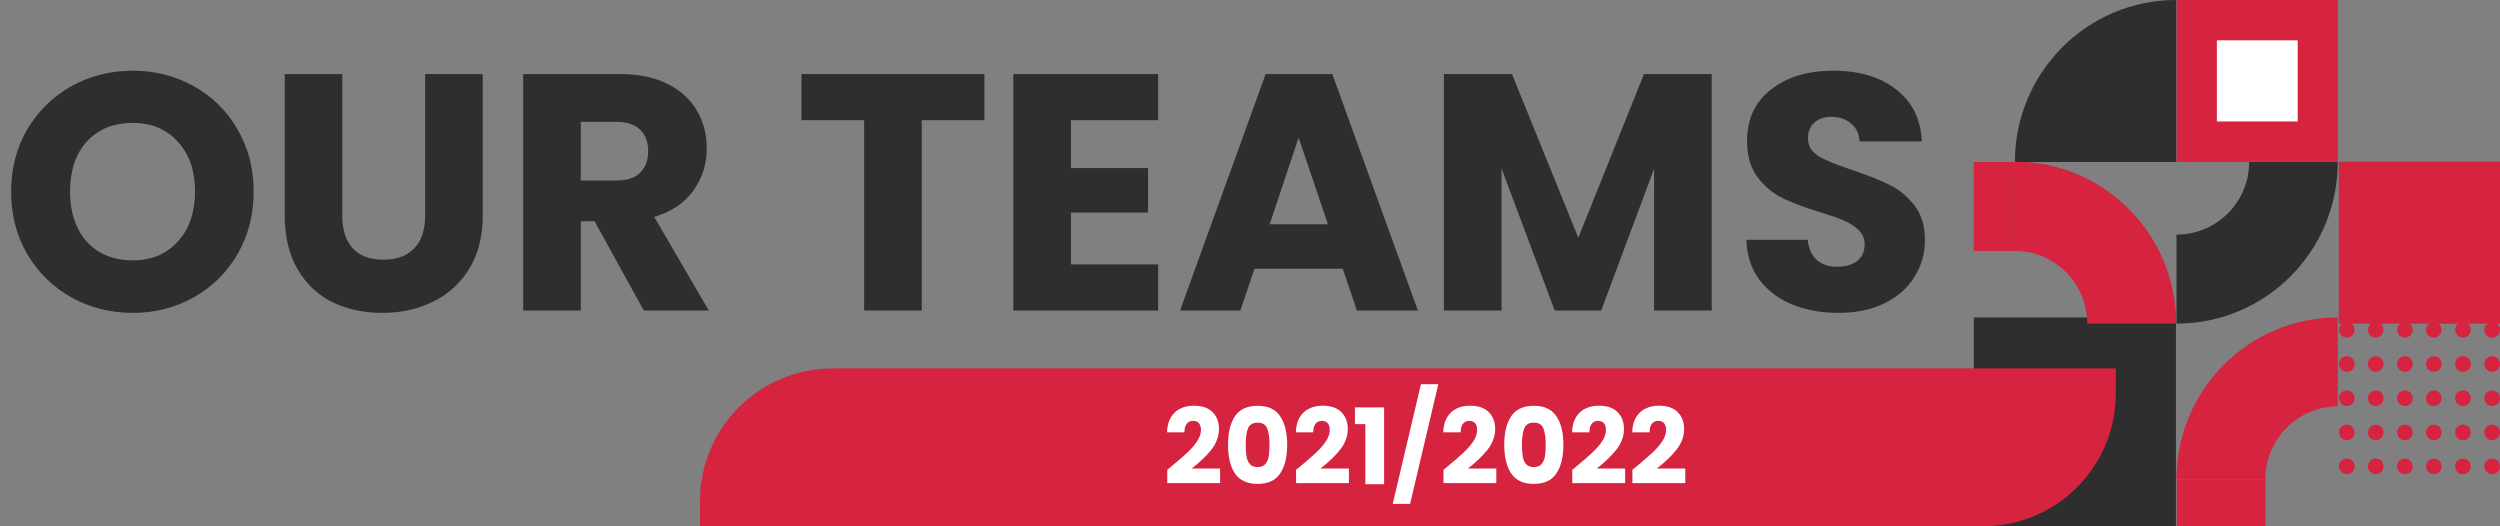 <svg width="475" height="100" viewBox="0 0 475 100" fill="none" xmlns="http://www.w3.org/2000/svg">
<rect x="0" y="0" width="475" height="100" fill="#808080" stroke="none"/>
<path d="M25.216 59.448C20.992 59.448 17.109 58.467 13.568 56.504C10.069 54.541 7.275 51.811 5.184 48.312C3.136 44.771 2.112 40.803 2.112 36.408C2.112 32.013 3.136 28.067 5.184 24.568C7.275 21.069 10.069 18.339 13.568 16.376C17.109 14.413 20.992 13.432 25.216 13.432C29.44 13.432 33.301 14.413 36.8 16.376C40.341 18.339 43.115 21.069 45.12 24.568C47.168 28.067 48.192 32.013 48.192 36.408C48.192 40.803 47.168 44.771 45.12 48.312C43.072 51.811 40.299 54.541 36.8 56.504C33.301 58.467 29.44 59.448 25.216 59.448ZM25.216 49.464C28.8 49.464 31.659 48.269 33.792 45.88C35.968 43.491 37.056 40.333 37.056 36.408C37.056 32.44 35.968 29.283 33.792 26.936C31.659 24.547 28.8 23.352 25.216 23.352C21.589 23.352 18.688 24.525 16.512 26.872C14.379 29.219 13.312 32.397 13.312 36.408C13.312 40.376 14.379 43.555 16.512 45.944C18.688 48.291 21.589 49.464 25.216 49.464ZM65.032 14.072V40.952C65.032 43.64 65.694 45.709 67.016 47.16C68.339 48.611 70.281 49.336 72.841 49.336C75.4 49.336 77.363 48.611 78.728 47.16C80.094 45.709 80.776 43.64 80.776 40.952V14.072H91.721V40.888C91.721 44.899 90.867 48.291 89.16 51.064C87.454 53.837 85.15 55.928 82.249 57.336C79.39 58.744 76.19 59.448 72.648 59.448C69.107 59.448 65.928 58.765 63.112 57.4C60.339 55.992 58.142 53.901 56.52 51.128C54.899 48.312 54.089 44.899 54.089 40.888V14.072H65.032ZM122.318 59L112.974 42.04H110.35V59H99.406V14.072H117.774C121.315 14.072 124.323 14.691 126.798 15.928C129.315 17.165 131.192 18.872 132.43 21.048C133.667 23.181 134.286 25.571 134.286 28.216C134.286 31.203 133.432 33.869 131.726 36.216C130.062 38.563 127.587 40.227 124.302 41.208L134.67 59H122.318ZM110.35 34.296H117.134C119.139 34.296 120.632 33.805 121.614 32.824C122.638 31.843 123.15 30.456 123.15 28.664C123.15 26.957 122.638 25.613 121.614 24.632C120.632 23.651 119.139 23.16 117.134 23.16H110.35V34.296ZM187.038 14.072V22.84H175.134V59H164.19V22.84H152.286V14.072H187.038ZM203.475 22.84V31.928H218.131V40.376H203.475V50.232H220.051V59H192.531V14.072H220.051V22.84H203.475ZM255.124 51.064H238.356L235.668 59H224.212L240.468 14.072H253.14L269.396 59H257.812L255.124 51.064ZM252.308 42.616L246.74 26.168L241.236 42.616H252.308ZM325.223 14.072V59H314.279V32.056L304.231 59H295.399L285.287 31.992V59H274.343V14.072H287.271L299.879 45.176L312.359 14.072H325.223ZM349.349 59.448C346.064 59.448 343.12 58.915 340.517 57.848C337.914 56.781 335.824 55.203 334.245 53.112C332.709 51.021 331.898 48.504 331.813 45.56H343.461C343.632 47.224 344.208 48.504 345.189 49.4C346.17 50.253 347.45 50.68 349.029 50.68C350.65 50.68 351.93 50.317 352.869 49.592C353.808 48.824 354.277 47.779 354.277 46.456C354.277 45.347 353.893 44.429 353.125 43.704C352.4 42.979 351.482 42.381 350.373 41.912C349.306 41.443 347.77 40.909 345.765 40.312C342.864 39.416 340.496 38.52 338.661 37.624C336.826 36.728 335.248 35.405 333.925 33.656C332.602 31.907 331.941 29.624 331.941 26.808C331.941 22.627 333.456 19.363 336.485 17.016C339.514 14.627 343.461 13.432 348.325 13.432C353.274 13.432 357.264 14.627 360.293 17.016C363.322 19.363 364.944 22.648 365.157 26.872H353.317C353.232 25.421 352.698 24.291 351.717 23.48C350.736 22.627 349.477 22.2 347.941 22.2C346.618 22.2 345.552 22.563 344.741 23.288C343.93 23.971 343.525 24.973 343.525 26.296C343.525 27.747 344.208 28.877 345.573 29.688C346.938 30.499 349.072 31.373 351.973 32.312C354.874 33.293 357.221 34.232 359.013 35.128C360.848 36.024 362.426 37.325 363.749 39.032C365.072 40.739 365.733 42.936 365.733 45.624C365.733 48.184 365.072 50.509 363.749 52.6C362.469 54.691 360.592 56.355 358.117 57.592C355.642 58.829 352.72 59.448 349.349 59.448Z" fill="#2E2E2E"/>
<g clip-path="url(#clip0_201_490)">
<path d="M444.375 30.727L444.375 61.501L475.016 61.501L475.016 30.727L444.375 30.727Z" fill="#D62340"/>
<path d="M444.174 77.214L444.174 60.31C427.281 60.31 413.533 74.056 413.533 91.084L430.425 91.084C430.425 83.406 436.591 77.214 444.174 77.214Z" fill="#D62340"/>
<path d="M375.015 60.322L375.015 100.013L413.425 100.013L413.425 60.322L375.015 60.322Z" fill="#2E2E2E"/>
<path d="M396.578 61.486L413.471 61.486C413.471 44.52 399.784 30.712 382.83 30.712L382.83 47.678C390.413 47.678 396.578 53.87 396.578 61.486Z" fill="#D62340"/>
<path d="M413.563 -0.016L413.563 30.758L444.205 30.758L444.205 -0.016L413.563 -0.016Z" fill="#D62340"/>
<path d="M421.208 7.662L421.208 23.08L436.56 23.08L436.56 7.662L421.208 7.662Z" fill="white"/>
<path d="M413.533 44.582L413.533 61.486C430.487 61.486 444.174 47.74 444.174 30.774L427.343 30.774C427.343 38.39 421.178 44.582 413.533 44.582Z" fill="#2E2E2E"/>
<path d="M445.9 61.176C446.763 61.176 447.38 61.858 447.38 62.663C447.38 63.468 446.702 64.149 445.9 64.149C445.037 64.149 444.421 63.468 444.421 62.663C444.421 61.858 445.037 61.176 445.9 61.176Z" fill="#D62340"/>
<path d="M445.9 67.678C446.763 67.678 447.38 68.359 447.38 69.164C447.38 70.031 446.702 70.65 445.9 70.65C445.037 70.65 444.421 69.969 444.421 69.164C444.359 68.359 445.037 67.678 445.9 67.678Z" fill="#D62340"/>
<path d="M445.9 74.18C446.763 74.18 447.38 74.861 447.38 75.666C447.38 76.533 446.702 77.152 445.9 77.152C445.037 77.152 444.421 76.471 444.421 75.666C444.359 74.861 445.037 74.18 445.9 74.18Z" fill="#D62340"/>
<path d="M445.9 80.681C446.763 80.681 447.38 81.362 447.38 82.167C447.38 83.034 446.702 83.653 445.9 83.653C445.037 83.653 444.421 82.972 444.421 82.167C444.359 81.362 445.037 80.681 445.9 80.681Z" fill="#D62340"/>
<path d="M445.9 87.121C446.763 87.121 447.38 87.802 447.38 88.607C447.38 89.474 446.702 90.093 445.9 90.093C445.037 90.093 444.421 89.412 444.421 88.607C444.359 87.802 445.037 87.121 445.9 87.121Z" fill="#D62340"/>
<path d="M451.387 61.176C452.25 61.176 452.867 61.858 452.867 62.663C452.867 63.468 452.189 64.149 451.387 64.149C450.524 64.149 449.907 63.468 449.907 62.663C449.907 61.858 450.586 61.176 451.387 61.176Z" fill="#D62340"/>
<path d="M451.387 67.678C452.25 67.678 452.867 68.359 452.867 69.164C452.867 70.031 452.189 70.65 451.387 70.65C450.524 70.65 449.907 69.969 449.907 69.164C449.907 68.359 450.586 67.678 451.387 67.678Z" fill="#D62340"/>
<path d="M451.387 74.18C452.25 74.18 452.867 74.861 452.867 75.666C452.867 76.533 452.189 77.152 451.387 77.152C450.524 77.152 449.907 76.471 449.907 75.666C449.907 74.861 450.586 74.18 451.387 74.18Z" fill="#D62340"/>
<path d="M451.387 80.681C452.25 80.681 452.867 81.362 452.867 82.167C452.867 83.034 452.189 83.653 451.387 83.653C450.524 83.653 449.907 82.972 449.907 82.167C449.907 81.362 450.586 80.681 451.387 80.681Z" fill="#D62340"/>
<path d="M451.387 87.121C452.25 87.121 452.867 87.802 452.867 88.607C452.867 89.474 452.189 90.093 451.387 90.093C450.524 90.093 449.907 89.412 449.907 88.607C449.907 87.802 450.586 87.121 451.387 87.121Z" fill="#D62340"/>
<path d="M456.936 61.176C457.799 61.176 458.416 61.858 458.416 62.663C458.416 63.468 457.737 64.149 456.936 64.149C456.073 64.149 455.456 63.468 455.456 62.663C455.456 61.858 456.073 61.176 456.936 61.176Z" fill="#D62340"/>
<path d="M456.936 67.678C457.799 67.678 458.416 68.359 458.416 69.164C458.416 70.031 457.737 70.65 456.936 70.65C456.073 70.65 455.456 69.969 455.456 69.164C455.395 68.359 456.073 67.678 456.936 67.678Z" fill="#D62340"/>
<path d="M456.936 74.18C457.799 74.18 458.416 74.861 458.416 75.666C458.416 76.533 457.737 77.152 456.936 77.152C456.073 77.152 455.456 76.471 455.456 75.666C455.395 74.861 456.073 74.18 456.936 74.18Z" fill="#D62340"/>
<path d="M456.936 80.681C457.799 80.681 458.416 81.362 458.416 82.167C458.416 83.034 457.737 83.653 456.936 83.653C456.073 83.653 455.456 82.972 455.456 82.167C455.395 81.362 456.073 80.681 456.936 80.681Z" fill="#D62340"/>
<path d="M456.936 87.121C457.799 87.121 458.416 87.802 458.416 88.607C458.416 89.474 457.737 90.093 456.936 90.093C456.073 90.093 455.456 89.412 455.456 88.607C455.395 87.802 456.073 87.121 456.936 87.121Z" fill="#D62340"/>
<path d="M462.423 61.176C463.286 61.176 463.902 61.858 463.902 62.663C463.902 63.468 463.224 64.149 462.423 64.149C461.56 64.149 460.943 63.468 460.943 62.663C460.943 61.858 461.621 61.176 462.423 61.176Z" fill="#D62340"/>
<path d="M462.423 67.678C463.286 67.678 463.902 68.359 463.902 69.164C463.902 70.031 463.224 70.65 462.423 70.65C461.56 70.65 460.943 69.969 460.943 69.164C460.943 68.359 461.621 67.678 462.423 67.678Z" fill="#D62340"/>
<path d="M462.423 74.18C463.286 74.18 463.902 74.861 463.902 75.666C463.902 76.533 463.224 77.152 462.423 77.152C461.56 77.152 460.943 76.471 460.943 75.666C460.943 74.861 461.621 74.18 462.423 74.18Z" fill="#D62340"/>
<path d="M462.423 80.681C463.286 80.681 463.902 81.362 463.902 82.167C463.902 83.034 463.224 83.653 462.423 83.653C461.56 83.653 460.943 82.972 460.943 82.167C460.943 81.362 461.621 80.681 462.423 80.681Z" fill="#D62340"/>
<path d="M462.423 87.121C463.286 87.121 463.902 87.802 463.902 88.607C463.902 89.474 463.224 90.093 462.423 90.093C461.56 90.093 460.943 89.412 460.943 88.607C460.943 87.802 461.621 87.121 462.423 87.121Z" fill="#D62340"/>
<path d="M467.972 61.176C468.835 61.176 469.451 61.858 469.451 62.663C469.451 63.468 468.773 64.149 467.972 64.149C467.108 64.149 466.492 63.468 466.492 62.663C466.492 61.858 467.108 61.176 467.972 61.176Z" fill="#D62340"/>
<path d="M467.972 67.678C468.835 67.678 469.451 68.359 469.451 69.164C469.451 70.031 468.773 70.65 467.972 70.65C467.108 70.65 466.492 69.969 466.492 69.164C466.43 68.359 467.108 67.678 467.972 67.678Z" fill="#D62340"/>
<path d="M467.972 74.18C468.835 74.18 469.451 74.861 469.451 75.666C469.451 76.533 468.773 77.152 467.972 77.152C467.108 77.152 466.492 76.471 466.492 75.666C466.43 74.861 467.108 74.18 467.972 74.18Z" fill="#D62340"/>
<path d="M467.972 80.681C468.835 80.681 469.451 81.362 469.451 82.167C469.451 83.034 468.773 83.653 467.972 83.653C467.108 83.653 466.492 82.972 466.492 82.167C466.43 81.362 467.108 80.681 467.972 80.681Z" fill="#D62340"/>
<path d="M467.972 87.121C468.835 87.121 469.451 87.802 469.451 88.607C469.451 89.474 468.773 90.093 467.972 90.093C467.108 90.093 466.492 89.412 466.492 88.607C466.43 87.802 467.108 87.121 467.972 87.121Z" fill="#D62340"/>
<path d="M473.52 61.176C474.383 61.176 475 61.858 475 62.663C475 63.468 474.322 64.149 473.52 64.149C472.657 64.149 472.041 63.468 472.041 62.663C472.041 61.858 472.657 61.176 473.52 61.176Z" fill="#D62340"/>
<path d="M473.52 67.678C474.383 67.678 475 68.359 475 69.164C475 70.031 474.322 70.65 473.52 70.65C472.657 70.65 472.041 69.969 472.041 69.164C471.979 68.359 472.657 67.678 473.52 67.678Z" fill="#D62340"/>
<path d="M473.52 74.18C474.383 74.18 475 74.861 475 75.666C475 76.533 474.322 77.152 473.52 77.152C472.657 77.152 472.041 76.471 472.041 75.666C471.979 74.861 472.657 74.18 473.52 74.18Z" fill="#D62340"/>
<path d="M473.52 80.681C474.383 80.681 475 81.362 475 82.167C475 83.034 474.322 83.653 473.52 83.653C472.657 83.653 472.041 82.972 472.041 82.167C471.979 81.362 472.657 80.681 473.52 80.681Z" fill="#D62340"/>
<path d="M473.52 87.121C474.383 87.121 475 87.802 475 88.607C475 89.474 474.322 90.093 473.52 90.093C472.657 90.093 472.041 89.412 472.041 88.607C471.979 87.802 472.657 87.121 473.52 87.121Z" fill="#D62340"/>
<path d="M399.661 30.774L413.471 30.774L413.471 16.904L413.471 0C396.578 -7.38405e-07 382.83 13.746 382.83 30.774L399.661 30.774Z" fill="#2E2E2E"/>
<path d="M430.425 100.062L430.425 91.084L413.594 91.084L413.594 100.062L430.425 100.062Z" fill="#D62340"/>
<path d="M382.83 47.678L382.83 30.774L375 30.774L375 47.678L382.83 47.678Z" fill="#D62340"/>
</g>
<path d="M133 95.2C133 81.282 144.282 70 158.2 70H402V74.783C402 88.71 390.71 100 376.783 100H133V95.2Z" fill="#D62340"/>
<path d="M221.78 89.26C222.233 88.9 222.44 88.733 222.4 88.76C223.707 87.68 224.733 86.793 225.48 86.1C226.24 85.407 226.88 84.68 227.4 83.92C227.92 83.16 228.18 82.42 228.18 81.7C228.18 81.153 228.053 80.727 227.8 80.42C227.547 80.113 227.167 79.96 226.66 79.96C226.153 79.96 225.753 80.153 225.46 80.54C225.18 80.913 225.04 81.447 225.04 82.14H221.74C221.767 81.007 222.007 80.06 222.46 79.3C222.927 78.54 223.533 77.98 224.28 77.62C225.04 77.26 225.88 77.08 226.8 77.08C228.387 77.08 229.58 77.487 230.38 78.3C231.193 79.113 231.6 80.173 231.6 81.48C231.6 82.907 231.113 84.233 230.14 85.46C229.167 86.673 227.927 87.86 226.42 89.02H231.82V91.8H221.78V89.26ZM233.326 84.5C233.326 82.207 233.766 80.4 234.646 79.08C235.539 77.76 236.972 77.1 238.946 77.1C240.919 77.1 242.346 77.76 243.226 79.08C244.119 80.4 244.566 82.207 244.566 84.5C244.566 86.82 244.119 88.64 243.226 89.96C242.346 91.28 240.919 91.94 238.946 91.94C236.972 91.94 235.539 91.28 234.646 89.96C233.766 88.64 233.326 86.82 233.326 84.5ZM241.206 84.5C241.206 83.153 241.059 82.12 240.766 81.4C240.472 80.667 239.866 80.3 238.946 80.3C238.026 80.3 237.419 80.667 237.126 81.4C236.832 82.12 236.686 83.153 236.686 84.5C236.686 85.407 236.739 86.16 236.846 86.76C236.952 87.347 237.166 87.827 237.486 88.2C237.819 88.56 238.306 88.74 238.946 88.74C239.586 88.74 240.066 88.56 240.386 88.2C240.719 87.827 240.939 87.347 241.046 86.76C241.152 86.16 241.206 85.407 241.206 84.5ZM246.253 89.26C246.706 88.9 246.913 88.733 246.873 88.76C248.179 87.68 249.206 86.793 249.953 86.1C250.713 85.407 251.353 84.68 251.873 83.92C252.393 83.16 252.653 82.42 252.653 81.7C252.653 81.153 252.526 80.727 252.273 80.42C252.019 80.113 251.639 79.96 251.133 79.96C250.626 79.96 250.226 80.153 249.933 80.54C249.653 80.913 249.513 81.447 249.513 82.14H246.213C246.239 81.007 246.479 80.06 246.933 79.3C247.399 78.54 248.006 77.98 248.753 77.62C249.513 77.26 250.353 77.08 251.273 77.08C252.859 77.08 254.053 77.487 254.853 78.3C255.666 79.113 256.073 80.173 256.073 81.48C256.073 82.907 255.586 84.233 254.613 85.46C253.639 86.673 252.399 87.86 250.893 89.02H256.293V91.8H246.253V89.26ZM257.438 80.58V77.4H262.978V92H259.418V80.58H257.438ZM273.278 73L267.918 95.74H264.618L269.978 73H273.278ZM274.26 89.26C274.714 88.9 274.92 88.733 274.88 88.76C276.187 87.68 277.214 86.793 277.96 86.1C278.72 85.407 279.36 84.68 279.88 83.92C280.4 83.16 280.66 82.42 280.66 81.7C280.66 81.153 280.534 80.727 280.28 80.42C280.027 80.113 279.647 79.96 279.14 79.96C278.634 79.96 278.234 80.153 277.94 80.54C277.66 80.913 277.52 81.447 277.52 82.14H274.22C274.247 81.007 274.487 80.06 274.94 79.3C275.407 78.54 276.014 77.98 276.76 77.62C277.52 77.26 278.36 77.08 279.28 77.08C280.867 77.08 282.06 77.487 282.86 78.3C283.674 79.113 284.08 80.173 284.08 81.48C284.08 82.907 283.594 84.233 282.62 85.46C281.647 86.673 280.407 87.86 278.9 89.02H284.3V91.8H274.26V89.26ZM285.806 84.5C285.806 82.207 286.246 80.4 287.126 79.08C288.02 77.76 289.453 77.1 291.426 77.1C293.4 77.1 294.826 77.76 295.706 79.08C296.6 80.4 297.046 82.207 297.046 84.5C297.046 86.82 296.6 88.64 295.706 89.96C294.826 91.28 293.4 91.94 291.426 91.94C289.453 91.94 288.02 91.28 287.126 89.96C286.246 88.64 285.806 86.82 285.806 84.5ZM293.686 84.5C293.686 83.153 293.54 82.12 293.246 81.4C292.953 80.667 292.346 80.3 291.426 80.3C290.506 80.3 289.9 80.667 289.606 81.4C289.313 82.12 289.166 83.153 289.166 84.5C289.166 85.407 289.22 86.16 289.326 86.76C289.433 87.347 289.646 87.827 289.966 88.2C290.3 88.56 290.786 88.74 291.426 88.74C292.066 88.74 292.546 88.56 292.866 88.2C293.2 87.827 293.42 87.347 293.526 86.76C293.633 86.16 293.686 85.407 293.686 84.5ZM298.733 89.26C299.186 88.9 299.393 88.733 299.353 88.76C300.66 87.68 301.686 86.793 302.433 86.1C303.193 85.407 303.833 84.68 304.353 83.92C304.873 83.16 305.133 82.42 305.133 81.7C305.133 81.153 305.006 80.727 304.753 80.42C304.5 80.113 304.12 79.96 303.613 79.96C303.106 79.96 302.706 80.153 302.413 80.54C302.133 80.913 301.993 81.447 301.993 82.14H298.693C298.72 81.007 298.96 80.06 299.413 79.3C299.88 78.54 300.486 77.98 301.233 77.62C301.993 77.26 302.833 77.08 303.753 77.08C305.34 77.08 306.533 77.487 307.333 78.3C308.146 79.113 308.553 80.173 308.553 81.48C308.553 82.907 308.066 84.233 307.093 85.46C306.12 86.673 304.88 87.86 303.373 89.02H308.773V91.8H298.733V89.26ZM310.159 89.26C310.612 88.9 310.819 88.733 310.779 88.76C312.086 87.68 313.112 86.793 313.859 86.1C314.619 85.407 315.259 84.68 315.779 83.92C316.299 83.16 316.559 82.42 316.559 81.7C316.559 81.153 316.432 80.727 316.179 80.42C315.926 80.113 315.546 79.96 315.039 79.96C314.532 79.96 314.132 80.153 313.839 80.54C313.559 80.913 313.419 81.447 313.419 82.14H310.119C310.146 81.007 310.386 80.06 310.839 79.3C311.306 78.54 311.912 77.98 312.659 77.62C313.419 77.26 314.259 77.08 315.179 77.08C316.766 77.08 317.959 77.487 318.759 78.3C319.572 79.113 319.979 80.173 319.979 81.48C319.979 82.907 319.492 84.233 318.519 85.46C317.546 86.673 316.306 87.86 314.799 89.02H320.199V91.8H310.159V89.26Z" fill="white"/>
<defs>
<clipPath id="clip0_201_490">
<rect width="100" height="100" fill="white" transform="translate(475) rotate(90)"/>
</clipPath>
</defs>
</svg>
